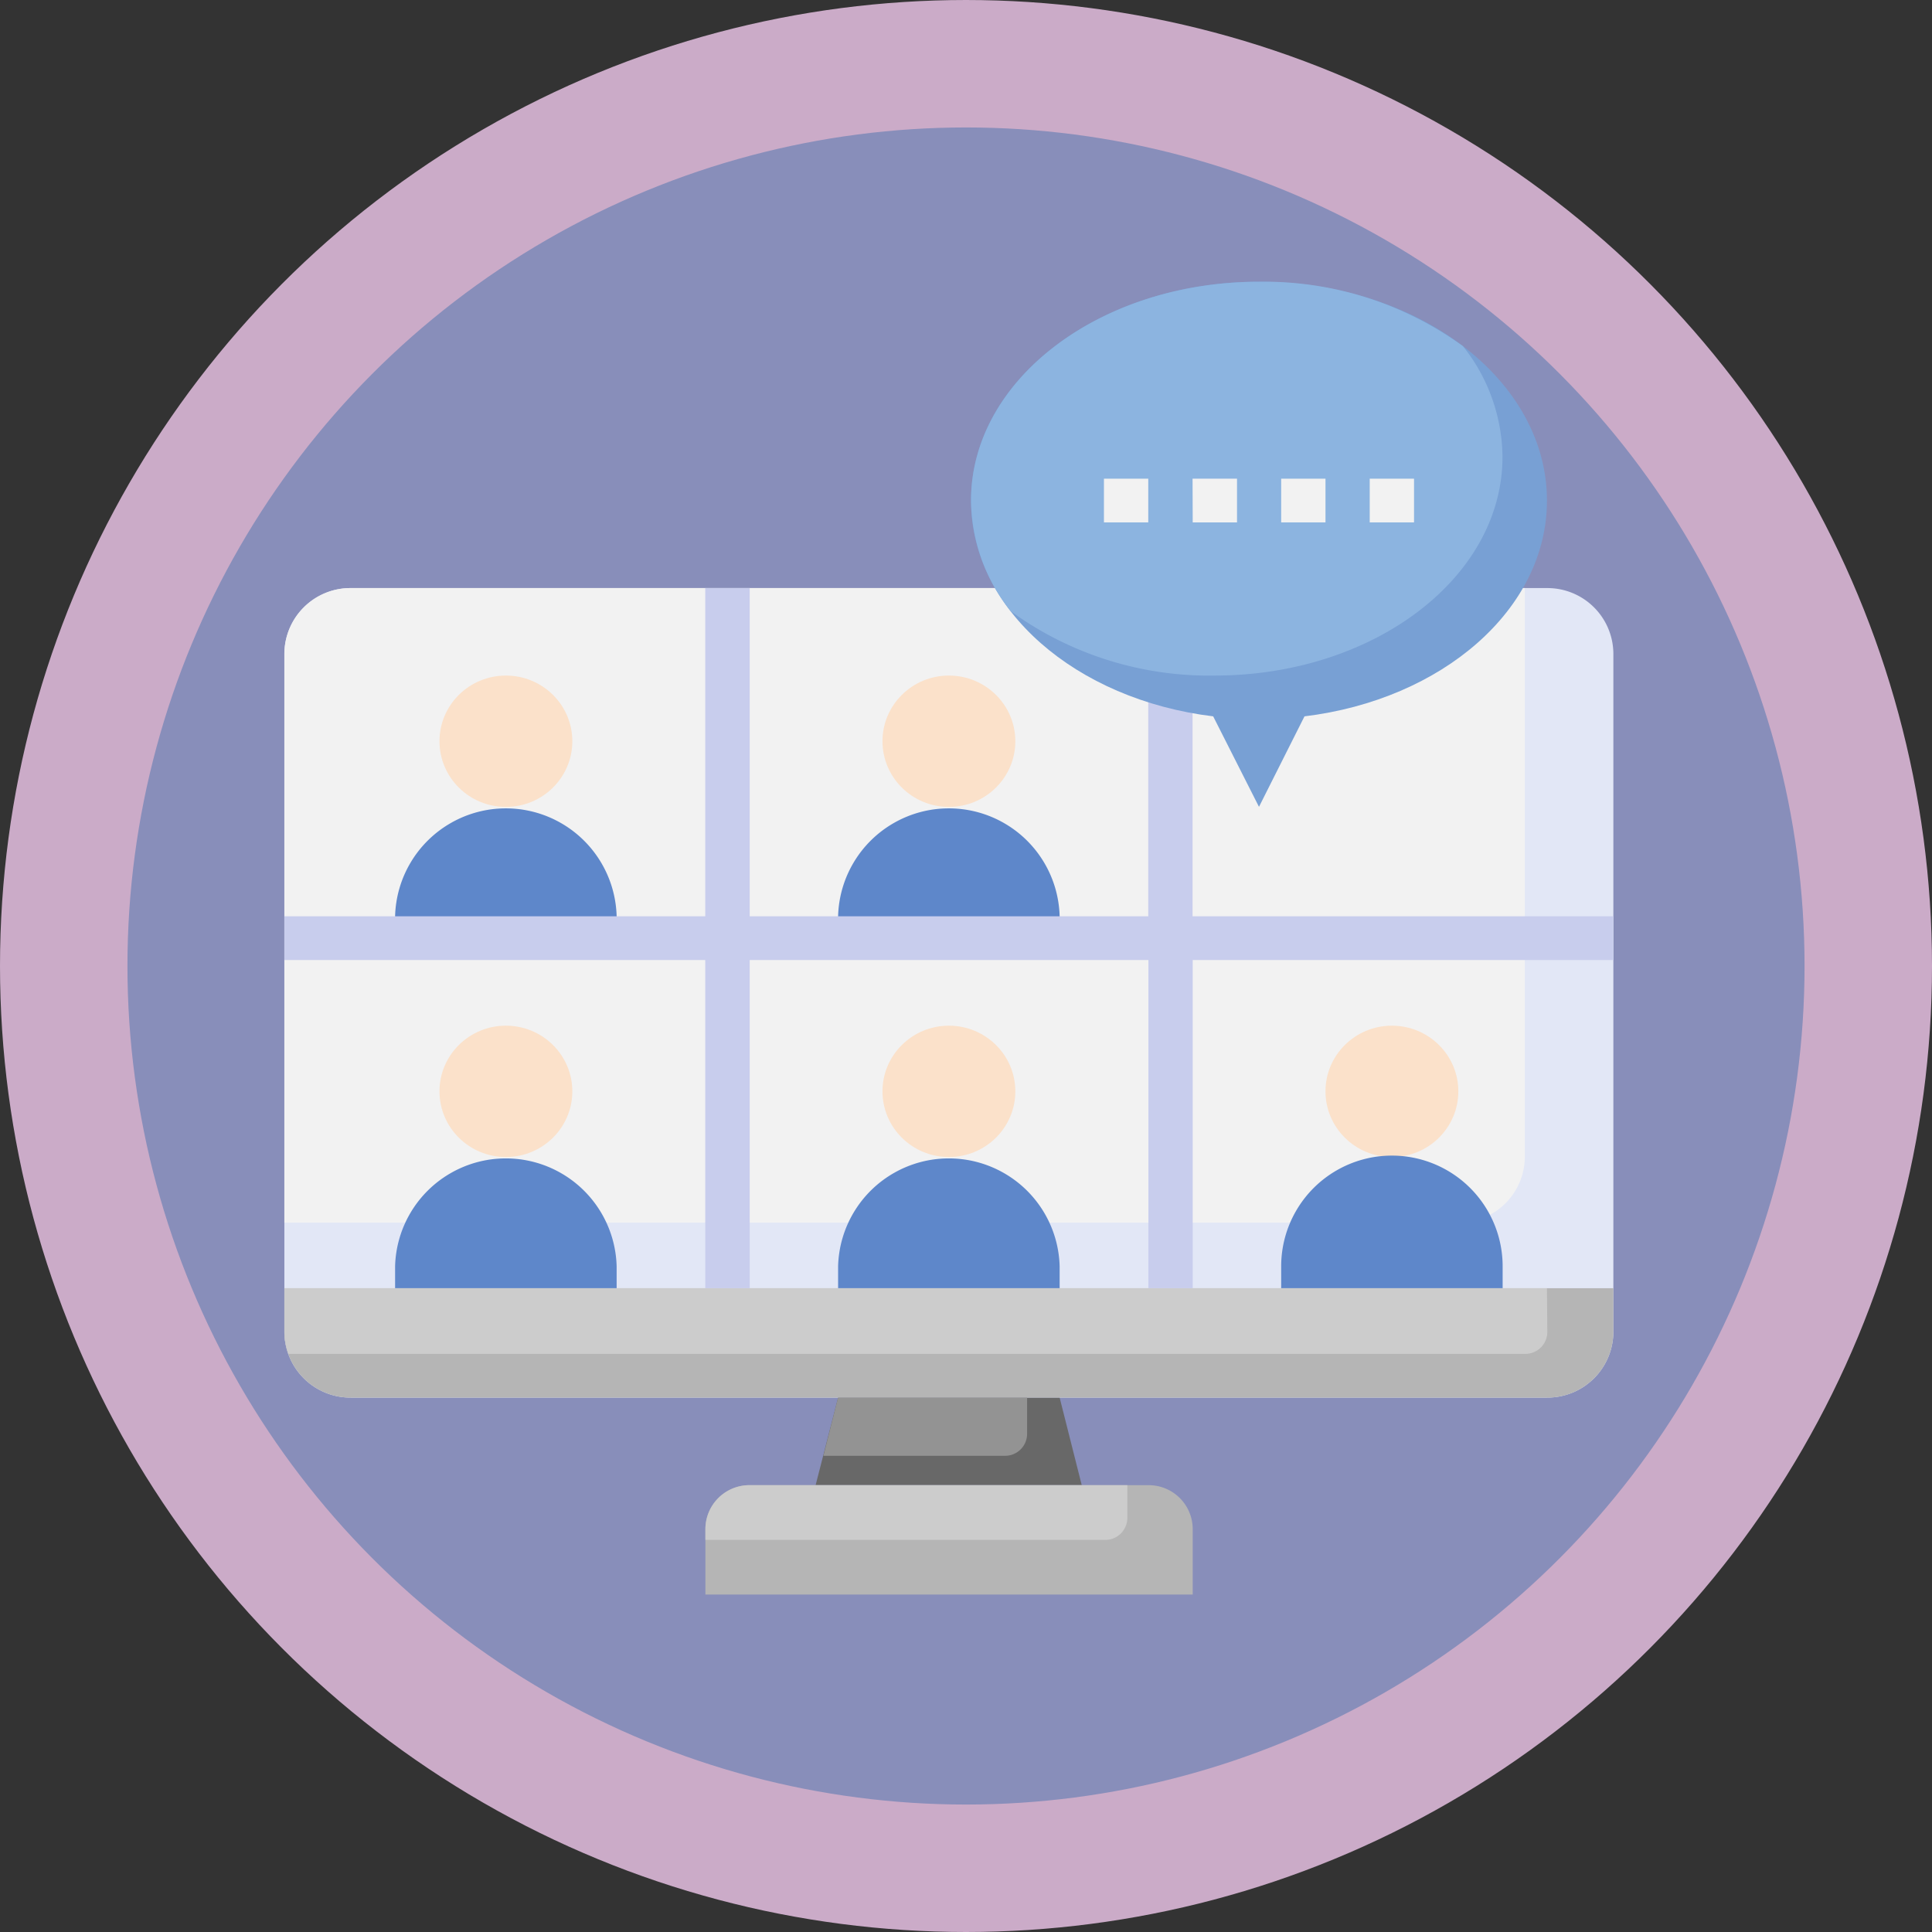 <svg xmlns="http://www.w3.org/2000/svg" viewBox="0 0 257.7 257.7"><rect x="0" y="0" width="257.7" height="257.7" fill="#333333" stroke="none"/><defs><style>.cls-1{fill:#888eba;stroke:#cbabc8;stroke-miterlimit:8;stroke-width:17px;}.cls-2{fill:#e2e7f6;}.cls-3{fill:#f2f2f2;}.cls-4{fill:#686868;}.cls-5{fill:#b5b5b5;}.cls-6{fill:#fbe1ca;}.cls-7{fill:#5e87ca;}.cls-8{fill:#ccc;}.cls-9{fill:#939393;}.cls-10{fill:#c8cded;}.cls-11{fill:#78a0d4;}.cls-12{fill:#8cb4e0;}</style></defs><g id="Слой_2" data-name="Слой 2"><g id="Слой_1-2" data-name="Слой 1"><circle class="cls-1" cx="128.85" cy="128.85" r="120.35"/><g id="Layer_28" data-name="Layer 28"><path class="cls-2" d="M46.79,78.44H206.34a8.8,8.8,0,0,1,8.86,8.76v90.47a8.8,8.8,0,0,1-8.86,8.75H46.79a8.81,8.81,0,0,1-8.86-8.75V87.2A8.81,8.81,0,0,1,46.79,78.44Z"/><path class="cls-3" d="M46.79,78.44a8.81,8.81,0,0,0-8.86,8.76v75.88H194.52a8.81,8.81,0,0,0,8.87-8.76V78.44Z"/><path class="cls-4" d="M144.29,198.1l-2.95-11.68H111.79l-3,11.68Z"/><path class="cls-5" d="M215.2,171.83v5.84a8.8,8.8,0,0,1-8.86,8.75H46.79a8.81,8.81,0,0,1-8.86-8.75v-5.84Z"/><ellipse class="cls-6" cx="126.57" cy="98.87" rx="8.86" ry="8.76"/><path class="cls-7" d="M111.79,125.14v-2.92a14.78,14.78,0,0,1,29.55,0v2.92"/><ellipse class="cls-6" cx="126.57" cy="145.57" rx="8.86" ry="8.76"/><path class="cls-7" d="M111.79,171.83v-2.92a14.78,14.78,0,0,1,29.55,0v2.92"/><ellipse class="cls-6" cx="185.66" cy="145.57" rx="8.86" ry="8.76"/><path class="cls-7" d="M170.89,171.83v-2.92a14.77,14.77,0,0,1,29.54,0v2.92"/><ellipse class="cls-6" cx="67.48" cy="145.57" rx="8.86" ry="8.76"/><path class="cls-7" d="M52.7,171.83v-2.92a14.78,14.78,0,0,1,29.55,0v2.92"/><ellipse class="cls-6" cx="67.48" cy="98.87" rx="8.86" ry="8.76"/><path class="cls-7" d="M52.7,125.14v-2.92a14.78,14.78,0,0,1,29.55,0v2.92"/><path class="cls-5" d="M100,198.1h53.18a5.87,5.87,0,0,1,5.91,5.84v8.75h-65v-8.75A5.87,5.87,0,0,1,100,198.1Z"/><path class="cls-8" d="M150.37,202.48V198.1H100a5.87,5.87,0,0,0-5.91,5.84v1.46h53.35A2.94,2.94,0,0,0,150.37,202.48Z"/><path class="cls-9" d="M109.83,194.18H134a2.93,2.93,0,0,0,3-2.92v-4.84H111.79Z"/><path class="cls-8" d="M206.34,171.83H37.93v5.84a8.58,8.58,0,0,0,.54,2.92H203.39a2.94,2.94,0,0,0,3-2.92Z"/><path class="cls-10" d="M215.2,122.22H159.07V93.11h-5.91v29.11H100V78.44H94.07v43.78H37.93v5.83H94.07v43.78H100V128.05h53.18v43.78h5.91V128.05H215.2Z"/><path class="cls-11" d="M206.34,66.77c0-16.12-17.19-29.19-38.41-29.19s-38.41,13.07-38.41,29.19c0,14.53,14,26.55,32.3,28.78l6.11,12.07L174,95.55C192.35,93.32,206.34,81.3,206.34,66.77Z"/><path class="cls-12" d="M167.93,37.58c-21.21,0-38.41,13.07-38.41,29.19a24,24,0,0,0,5.29,14.75A45,45,0,0,0,162,90.11c21.22,0,38.41-13.06,38.41-29.18a24,24,0,0,0-5.28-14.76A45.11,45.11,0,0,0,167.93,37.58Z"/><path class="cls-3" d="M147.25,63.85h5.91v5.83h-5.91Z"/><path class="cls-3" d="M159.07,63.85H165v5.83h-5.91Z"/><path class="cls-3" d="M170.89,63.85h5.91v5.83h-5.91Z"/><path class="cls-3" d="M182.7,63.85h5.91v5.83H182.7Z"/></g></g></g></svg>